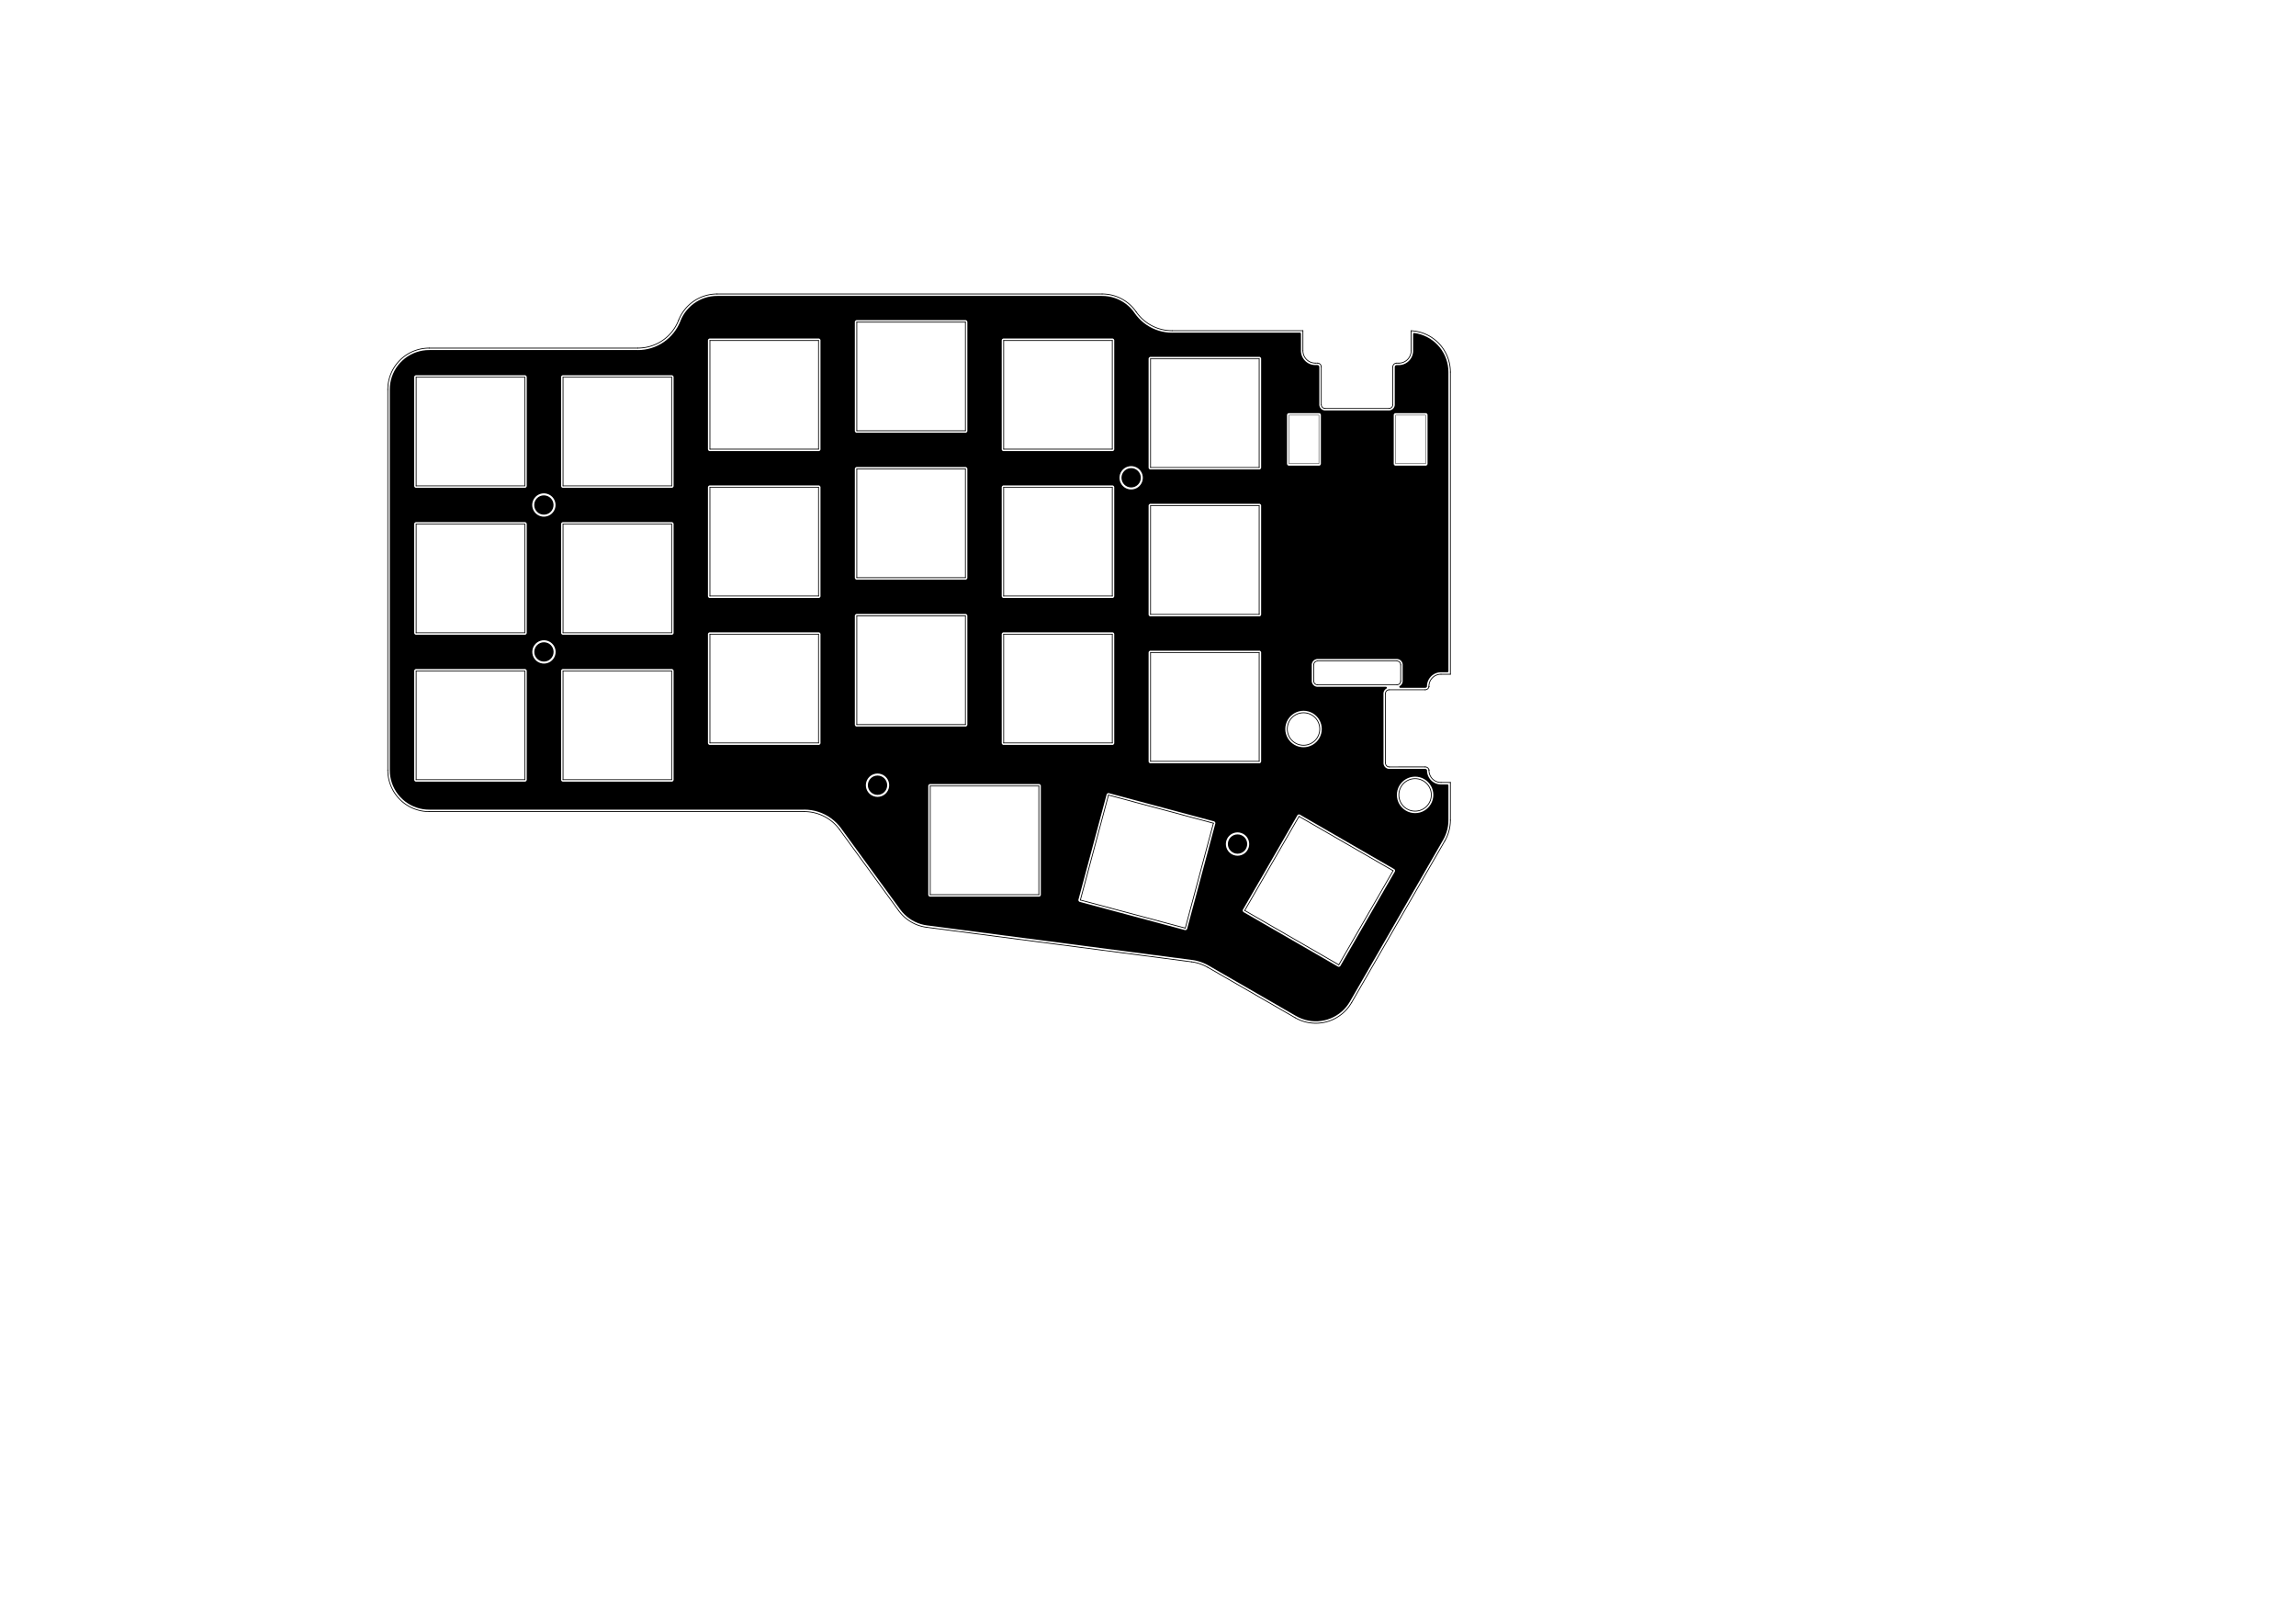 <?xml version="1.0" standalone="no"?>
 <!DOCTYPE svg PUBLIC "-//W3C//DTD SVG 1.1//EN" 
 "http://www.w3.org/Graphics/SVG/1.1/DTD/svg11.dtd"> 
<svg
  xmlns:svg="http://www.w3.org/2000/svg"
  xmlns="http://www.w3.org/2000/svg"
  xmlns:xlink="http://www.w3.org/1999/xlink"
  version="1.1"
  width="297.002mm" height="210.007mm" viewBox="0 0 297.002 210.007">
<title>SVG Image created as uni_corne_plate-B_Cu.svg date 2024/02/14 07:02:28 </title>
  <desc>Image generated by PCBNEW </desc>
<g style="fill:#000000; fill-opacity:1;stroke:#000000; stroke-opacity:1;
stroke-linecap:round; stroke-linejoin:round;"
 transform="translate(0 0) scale(1 1)">
</g>
<g style="fill:#000000; fill-opacity:0.0; 
stroke:#000000; stroke-width:0; stroke-opacity:1; 
stroke-linecap:round; stroke-linejoin:round;">
<g >
</g>
<g style="fill:#000000; fill-opacity:1; 
stroke:#000000; stroke-width:0; stroke-opacity:1; 
stroke-linecap:round; stroke-linejoin:round;">
<circle cx="113.513" cy="101.555" r="1.25" /> 
</g>
<g style="fill:#000000; fill-opacity:1; 
stroke:#000000; stroke-width:0.021; stroke-opacity:1; 
stroke-linecap:round; stroke-linejoin:round;">
</g>
<g >
</g>
<g style="fill:#000000; fill-opacity:1; 
stroke:#000000; stroke-width:0.021; stroke-opacity:1; 
stroke-linecap:round; stroke-linejoin:round;">
</g>
<g style="fill:#000000; fill-opacity:1; 
stroke:#000000; stroke-width:0; stroke-opacity:1; 
stroke-linecap:round; stroke-linejoin:round;">
<circle cx="160.083" cy="109.165" r="1.25" /> 
</g>
<g style="fill:#000000; fill-opacity:1; 
stroke:#000000; stroke-width:0.021; stroke-opacity:1; 
stroke-linecap:round; stroke-linejoin:round;">
</g>
<g >
</g>
<g style="fill:#000000; fill-opacity:1; 
stroke:#000000; stroke-width:0.021; stroke-opacity:1; 
stroke-linecap:round; stroke-linejoin:round;">
</g>
<g style="fill:#000000; fill-opacity:1; 
stroke:#000000; stroke-width:0; stroke-opacity:1; 
stroke-linecap:round; stroke-linejoin:round;">
<circle cx="70.362" cy="84.315" r="1.25" /> 
</g>
<g style="fill:#000000; fill-opacity:1; 
stroke:#000000; stroke-width:0.021; stroke-opacity:1; 
stroke-linecap:round; stroke-linejoin:round;">
</g>
<g >
</g>
<g style="fill:#000000; fill-opacity:1; 
stroke:#000000; stroke-width:0.021; stroke-opacity:1; 
stroke-linecap:round; stroke-linejoin:round;">
</g>
<g style="fill:#000000; fill-opacity:1; 
stroke:#000000; stroke-width:0; stroke-opacity:1; 
stroke-linecap:round; stroke-linejoin:round;">
<circle cx="70.353" cy="65.315" r="1.25" /> 
</g>
<g style="fill:#000000; fill-opacity:1; 
stroke:#000000; stroke-width:0.021; stroke-opacity:1; 
stroke-linecap:round; stroke-linejoin:round;">
</g>
<g >
</g>
<g style="fill:#000000; fill-opacity:1; 
stroke:#000000; stroke-width:0.021; stroke-opacity:1; 
stroke-linecap:round; stroke-linejoin:round;">
</g>
<g style="fill:#000000; fill-opacity:1; 
stroke:#000000; stroke-width:0; stroke-opacity:1; 
stroke-linecap:round; stroke-linejoin:round;">
<circle cx="146.322" cy="61.795" r="1.25" /> 
</g>
<g style="fill:#000000; fill-opacity:1; 
stroke:#000000; stroke-width:0.021; stroke-opacity:1; 
stroke-linecap:round; stroke-linejoin:round;">
</g>
<g >
</g>
<g >
</g>
<g >
</g>
<g style="fill:#000000; fill-opacity:1; 
stroke:#000000; stroke-width:0.021; stroke-opacity:1; 
stroke-linecap:round; stroke-linejoin:round;">
<g >
</g>
<g style="fill:#000000; fill-opacity:1; 
stroke:#000000; stroke-width:0; stroke-opacity:1; 
stroke-linecap:round; stroke-linejoin:round;">
<path style="fill:#000000; fill-opacity:1; 
stroke:#000000; stroke-width:0; stroke-opacity:1; 
stroke-linecap:round; stroke-linejoin:round;fill-rule:evenodd;"
d="M 142.555,38.276
142.567,38.278
142.58,38.276
142.589,38.276
142.603,38.275
142.972,38.289
142.983,38.29
143.312,38.33
143.38,38.339
143.39,38.34
143.507,38.364
143.782,38.42
143.792,38.423
143.984,38.478
144.176,38.534
144.186,38.537
144.56,38.679
144.569,38.683
144.931,38.855
144.94,38.859
145.152,38.982
145.286,39.059
145.295,39.065
145.624,39.292
145.632,39.298
145.942,39.551
145.95,39.558
146.239,39.835
146.246,39.842
146.511,40.142
146.517,40.15
146.739,40.445
146.747,40.457
146.752,40.465
146.757,40.477
146.761,40.481
146.766,40.487
146.985,40.78
147.02,40.828
147.309,41.159
147.621,41.468
147.622,41.47
147.622,41.47
147.719,41.552
147.955,41.753
147.957,41.755
147.957,41.755
148.307,42.011
148.307,42.011
148.309,42.013
148.682,42.245
149.07,42.449
149.473,42.624
149.664,42.69
149.886,42.767
149.886,42.767
149.888,42.768
149.89,42.768
149.89,42.768
150.31,42.88
150.31,42.88
150.313,42.881
150.315,42.881
150.315,42.881
150.376,42.893
150.744,42.962
150.746,42.962
150.747,42.962
151.178,43.011
151.178,43.011
151.181,43.011
151.56,43.025
151.604,43.027
151.614,43.027
151.619,43.028
151.632,43.026
151.657,43.023
168.161,43.023
168.229,43.043
168.275,43.097
168.287,43.149
168.287,45.321
168.284,45.346
168.282,45.358
168.283,45.366
168.284,45.375
168.287,45.429
168.299,45.601
168.346,45.839
168.347,45.843
168.347,45.843
168.392,45.975
168.424,46.069
168.532,46.287
168.534,46.291
168.534,46.291
168.551,46.316
168.666,46.489
168.669,46.492
168.821,46.666
168.827,46.672
168.83,46.675
168.83,46.675
168.889,46.727
169.009,46.832
169.013,46.834
169.013,46.834
169.208,46.965
169.208,46.965
169.211,46.967
169.215,46.969
169.215,46.969
169.425,47.073
169.425,47.073
169.429,47.075
169.433,47.076
169.433,47.076
169.451,47.082
169.659,47.153
169.897,47.2
170.027,47.209
170.123,47.215
170.123,47.215
170.132,47.216
170.14,47.217
170.153,47.215
170.177,47.212
170.278,47.213
170.378,47.213
170.403,47.215
170.416,47.218
170.426,47.215
170.442,47.217
170.472,47.222
170.51,47.234
170.543,47.251
170.574,47.274
170.601,47.3
170.624,47.332
170.641,47.365
170.653,47.402
170.654,47.407
170.658,47.433
170.659,47.448
170.657,47.459
170.659,47.471
170.659,47.471
170.662,47.496
170.662,52.289
170.659,52.313
170.657,52.326
170.659,52.338
170.659,52.34
170.66,52.346
170.673,52.474
170.716,52.616
170.786,52.747
170.88,52.862
170.995,52.956
171,52.959
171,52.959
171.12,53.023
171.12,53.023
171.126,53.026
171.268,53.069
171.396,53.082
171.402,53.083
171.404,53.083
171.416,53.085
171.429,53.083
171.453,53.08
179.628,53.08
179.653,53.083
179.666,53.085
179.678,53.083
179.68,53.083
179.685,53.082
179.814,53.069
179.956,53.026
179.961,53.023
179.961,53.023
180.081,52.959
180.081,52.959
180.087,52.956
180.201,52.862
180.296,52.747
180.366,52.616
180.409,52.474
180.421,52.346
180.422,52.34
180.422,52.338
180.425,52.326
180.422,52.313
180.42,52.289
180.42,47.501
180.422,47.477
180.422,47.476
180.425,47.464
180.423,47.453
180.424,47.438
180.429,47.407
180.441,47.37
180.458,47.337
180.481,47.305
180.507,47.279
180.539,47.256
180.572,47.239
180.61,47.227
180.64,47.222
180.655,47.221
180.666,47.223
180.678,47.22
180.678,47.22
180.679,47.22
180.703,47.218
180.803,47.218
180.902,47.218
180.927,47.22
180.94,47.223
180.947,47.221
181.182,47.206
181.345,47.174
181.416,47.16
181.416,47.16
181.421,47.159
181.651,47.081
181.738,47.038
181.865,46.975
181.865,46.975
181.869,46.973
182.071,46.838
182.082,46.829
182.251,46.681
182.251,46.681
182.254,46.678
182.414,46.495
182.416,46.492
182.416,46.492
182.528,46.325
182.549,46.293
182.552,46.287
182.619,46.153
182.657,46.075
182.735,45.845
182.782,45.607
182.783,45.601
182.794,45.429
182.798,45.372
182.799,45.364
182.797,45.351
182.794,45.327
182.794,45.291
182.795,43.193
182.815,43.125
182.868,43.079
182.932,43.068
182.951,43.07
182.961,43.071
183.105,43.097
183.374,43.145
183.384,43.148
183.587,43.202
183.789,43.256
183.799,43.26
184.194,43.402
184.204,43.406
184.585,43.581
184.594,43.586
184.959,43.793
184.968,43.799
185.048,43.853
185.314,44.036
185.323,44.042
185.648,44.307
185.656,44.314
185.957,44.606
185.964,44.613
186.24,44.929
186.247,44.938
186.495,45.276
186.501,45.285
186.72,45.643
186.725,45.652
186.913,46.027
186.917,46.037
187.072,46.426
187.076,46.436
187.164,46.727
187.198,46.837
187.201,46.848
187.288,47.256
187.289,47.258
187.29,47.268
187.297,47.319
187.343,47.684
187.344,47.695
187.361,48.083
187.36,48.097
187.36,48.107
187.357,48.119
187.36,48.131
187.36,48.132
187.362,48.157
187.362,86.822
187.342,86.89
187.288,86.937
187.236,86.948
187.219,86.948
186.433,86.948
186.409,86.946
186.408,86.946
186.408,86.946
186.396,86.944
186.389,86.945
186.156,86.96
186.002,86.991
185.925,87.007
185.925,87.007
185.921,87.008
185.917,87.009
185.917,87.009
185.697,87.085
185.697,87.085
185.694,87.086
185.69,87.088
185.69,87.088
185.482,87.192
185.482,87.192
185.479,87.194
185.475,87.196
185.475,87.196
185.284,87.327
185.284,87.327
185.28,87.329
185.101,87.489
184.945,87.672
184.814,87.874
184.712,88.091
184.639,88.32
184.596,88.556
184.596,88.56
184.596,88.56
184.587,88.774
184.577,88.818
184.573,88.826
184.551,88.861
184.524,88.89
184.492,88.916
184.457,88.935
184.418,88.948
184.388,88.953
184.384,88.954
184.368,88.955
184.358,88.953
184.346,88.956
184.336,88.956
184.331,88.956
181.947,88.957
181.132,88.958
181.063,88.938
181.017,88.884
181.007,88.814
181.036,88.749
181.072,88.721
181.105,88.703
181.111,88.7
181.226,88.606
181.32,88.491
181.323,88.485
181.387,88.365
181.387,88.365
181.39,88.36
181.433,88.218
181.446,88.089
181.447,88.084
181.447,88.082
181.449,88.07
181.446,88.057
181.444,88.033
181.444,86.027
181.446,86.003
181.447,86.002
181.449,85.99
181.447,85.978
181.447,85.976
181.446,85.971
181.434,85.848
181.433,85.842
181.39,85.7
181.369,85.662
181.323,85.575
181.323,85.575
181.32,85.569
181.226,85.454
181.111,85.36
181.105,85.357
180.985,85.293
180.985,85.293
180.98,85.29
180.838,85.247
180.709,85.234
180.704,85.233
180.702,85.233
180.69,85.231
180.677,85.234
180.653,85.236
170.477,85.236
170.453,85.234
170.44,85.231
170.428,85.233
170.426,85.233
170.421,85.234
170.292,85.247
170.15,85.29
170.145,85.293
170.145,85.293
170.025,85.357
170.019,85.36
169.904,85.454
169.81,85.569
169.807,85.575
169.807,85.575
169.761,85.662
169.74,85.7
169.697,85.842
169.696,85.848
169.684,85.971
169.683,85.976
169.683,85.978
169.681,85.99
169.683,86.002
169.684,86.003
169.686,86.027
169.686,88.033
169.684,88.057
169.681,88.07
169.683,88.082
169.683,88.084
169.684,88.089
169.697,88.218
169.74,88.36
169.743,88.365
169.743,88.365
169.807,88.485
169.81,88.491
169.904,88.606
170.019,88.7
170.025,88.703
170.025,88.703
170.145,88.767
170.145,88.767
170.15,88.77
170.292,88.813
170.421,88.826
170.426,88.827
170.428,88.827
170.44,88.829
170.453,88.826
170.477,88.824
170.555,88.824
179.275,88.824
179.343,88.844
179.39,88.898
179.4,88.968
179.37,89.033
179.334,89.061
179.294,89.082
179.18,89.177
179.085,89.291
179.083,89.297
179.083,89.297
179.019,89.416
179.015,89.422
178.972,89.565
178.972,89.571
178.96,89.693
178.959,89.699
178.959,89.7
178.956,89.712
178.959,89.725
178.959,89.725
178.959,89.725
178.961,89.75
178.963,93.296
178.966,98.634
178.966,98.653
178.964,98.677
178.961,98.69
178.963,98.702
178.963,98.704
178.964,98.709
178.977,98.838
179.02,98.98
179.023,98.985
179.023,98.985
179.087,99.105
179.09,99.111
179.184,99.226
179.299,99.32
179.305,99.323
179.305,99.323
179.425,99.387
179.425,99.387
179.43,99.39
179.572,99.433
179.701,99.446
179.706,99.447
179.708,99.447
179.72,99.449
179.732,99.447
179.732,99.447
179.733,99.446
179.757,99.444
181.977,99.443
184.327,99.442
184.351,99.444
184.364,99.447
184.374,99.445
184.39,99.446
184.424,99.452
184.463,99.466
184.498,99.484
184.53,99.51
184.557,99.539
184.579,99.574
184.583,99.583
184.593,99.627
184.602,99.844
184.645,100.081
184.718,100.31
184.82,100.527
184.823,100.53
184.949,100.725
184.949,100.725
184.951,100.728
185.107,100.911
185.286,101.071
185.485,101.206
185.488,101.208
185.489,101.208
185.629,101.279
185.7,101.314
185.703,101.315
185.703,101.315
185.863,101.37
185.927,101.392
185.931,101.393
185.931,101.393
186.158,101.439
186.158,101.439
186.162,101.44
186.306,101.45
186.385,101.455
186.395,101.455
186.402,101.457
186.415,101.454
186.439,101.452
187.236,101.452
187.304,101.472
187.351,101.526
187.362,101.578
187.362,106.04
187.36,106.065
187.357,106.078
187.36,106.09
187.36,106.098
187.361,106.114
187.352,106.34
187.349,106.436
187.348,106.453
187.347,106.463
187.306,106.832
187.304,106.841
187.248,107.139
187.235,107.206
187.233,107.215
187.137,107.574
187.135,107.583
187.052,107.82
187.012,107.933
187.009,107.942
186.86,108.282
186.856,108.291
186.756,108.48
186.697,108.592
186.689,108.604
186.685,108.612
186.676,108.621
186.672,108.633
186.672,108.633
186.672,108.633
186.662,108.656
180.817,118.791
174.638,129.506
174.624,129.526
174.624,129.526
174.624,129.526
174.615,129.536
174.611,129.547
174.607,129.556
174.601,129.568
174.397,129.89
174.391,129.898
174.144,130.226
174.137,130.234
173.863,130.54
173.856,130.548
173.742,130.656
173.558,130.83
173.55,130.837
173.229,131.094
173.221,131.1
173.046,131.218
172.88,131.33
172.871,131.335
172.513,131.536
172.504,131.54
172.13,131.711
172.12,131.715
171.973,131.767
171.734,131.854
171.724,131.857
171.327,131.963
171.317,131.965
170.913,132.039
170.902,132.04
170.494,132.08
170.483,132.081
170.267,132.084
170.072,132.086
170.062,132.086
169.857,132.072
169.652,132.058
169.642,132.057
169.352,132.013
169.236,131.995
169.226,131.993
169.1,131.963
168.826,131.898
168.816,131.895
168.426,131.767
168.416,131.764
168.037,131.604
168.028,131.6
167.862,131.513
167.691,131.424
167.68,131.416
167.671,131.411
167.662,131.403
167.65,131.399
167.649,131.398
167.627,131.388
156.395,124.911
156.375,124.897
156.374,124.896
156.374,124.896
156.365,124.888
156.354,124.885
156.351,124.882
156.351,124.882
156.35,124.882
156.346,124.88
156.345,124.88
156.184,124.793
156.022,124.707
156.021,124.706
156.021,124.706
155.672,124.549
155.672,124.549
155.67,124.548
155.307,124.412
154.936,124.3
154.559,124.212
154.557,124.212
154.557,124.212
154.198,124.153
154.197,124.153
154.193,124.152
154.192,124.152
154.192,124.152
154.188,124.151
154.177,124.148
154.165,124.148
154.165,124.148
154.164,124.148
154.14,124.148
119.953,119.689
119.929,119.683
119.928,119.683
119.928,119.683
119.916,119.679
119.904,119.68
119.895,119.679
119.88,119.678
119.66,119.64
119.513,119.615
119.503,119.613
119.113,119.512
119.103,119.509
118.722,119.378
118.713,119.374
118.344,119.212
118.334,119.208
117.98,119.016
117.971,119.011
117.633,118.791
117.624,118.785
117.305,118.539
117.297,118.533
116.999,118.261
116.992,118.254
116.717,117.96
116.71,117.952
116.479,117.66
116.471,117.648
116.466,117.64
116.46,117.629
116.451,117.621
116.451,117.62
116.434,117.602
115.586,116.438
139.497,116.438
139.529,116.533
139.596,116.609
139.686,116.654
139.699,116.655
139.724,116.659
153.223,120.276
153.246,120.285
153.258,120.291
153.27,120.291
153.27,120.291
153.312,120.294
153.358,120.297
153.378,120.291
153.442,120.269
153.442,120.269
153.454,120.265
153.53,120.198
153.563,120.13
153.563,120.13
153.569,120.119
153.569,120.119
153.575,120.107
153.576,120.094
153.58,120.07
153.626,119.897
154.208,117.724
160.754,117.724
160.761,117.825
160.805,117.916
160.881,117.982
160.893,117.986
160.893,117.986
160.894,117.986
160.916,117.997
164.864,120.276
173.01,124.979
173.019,124.984
173.039,124.999
173.049,125.007
173.073,125.015
173.125,125.033
173.145,125.04
173.206,125.036
173.233,125.034
173.233,125.034
173.246,125.033
173.336,124.988
173.403,124.912
173.407,124.9
173.417,124.877
177.237,118.261
180.405,112.775
180.419,112.755
180.42,112.754
180.42,112.754
180.428,112.745
180.46,112.649
180.454,112.548
180.409,112.458
180.352,112.408
180.333,112.391
180.321,112.387
180.298,112.377
173.199,108.278
168.195,105.389
168.175,105.375
168.175,105.374
168.175,105.374
168.165,105.366
168.07,105.333
168.009,105.337
167.981,105.339
167.981,105.339
167.969,105.34
167.878,105.385
167.812,105.461
167.808,105.472
167.808,105.472
167.807,105.473
167.797,105.496
165.286,109.846
161.386,116.6
160.81,117.598
160.795,117.619
160.787,117.628
160.778,117.653
160.754,117.724
154.208,117.724
156.502,109.165
158.573,109.165
158.592,109.401
158.647,109.631
158.738,109.85
158.862,110.052
159.015,110.232
159.195,110.386
159.397,110.51
159.402,110.512
159.402,110.512
159.612,110.598
159.612,110.598
159.616,110.6
159.696,110.619
159.842,110.654
159.842,110.654
159.846,110.656
160.083,110.674
160.319,110.656
160.323,110.654
160.323,110.654
160.469,110.619
160.549,110.6
160.553,110.598
160.553,110.598
160.763,110.512
160.763,110.512
160.768,110.51
160.97,110.386
161.15,110.232
161.303,110.052
161.427,109.85
161.518,109.631
161.573,109.401
161.592,109.165
161.573,108.929
161.566,108.899
161.519,108.703
161.518,108.699
161.516,108.694
161.429,108.484
161.429,108.484
161.427,108.48
161.303,108.278
161.15,108.098
160.97,107.944
160.768,107.82
160.763,107.818
160.763,107.818
160.553,107.732
160.553,107.732
160.549,107.73
160.469,107.711
160.323,107.676
160.323,107.676
160.319,107.674
160.083,107.656
159.846,107.674
159.842,107.676
159.842,107.676
159.696,107.711
159.616,107.73
159.612,107.732
159.612,107.732
159.402,107.818
159.402,107.818
159.397,107.82
159.195,107.944
159.015,108.098
158.862,108.278
158.738,108.48
158.736,108.484
158.736,108.484
158.649,108.694
158.647,108.699
158.646,108.703
158.599,108.899
158.592,108.929
158.573,109.165
156.502,109.165
157.197,106.571
157.205,106.548
157.206,106.547
157.211,106.536
157.218,106.435
157.185,106.34
157.119,106.264
157.051,106.23
157.051,106.23
157.039,106.224
157.039,106.224
157.028,106.219
157.016,106.218
157.016,106.218
157.015,106.218
157.015,106.218
156.991,106.214
144.273,102.807
180.692,102.807
180.692,102.811
180.71,103.074
180.712,103.114
180.713,103.119
180.713,103.119
180.772,103.413
180.773,103.417
180.774,103.421
180.774,103.421
180.805,103.513
180.872,103.709
180.874,103.713
180.874,103.713
180.962,103.892
181.008,103.986
181.01,103.99
181.01,103.99
181.085,104.101
181.18,104.243
181.383,104.475
181.615,104.678
181.619,104.68
181.619,104.68
181.812,104.81
181.872,104.85
181.875,104.851
181.875,104.851
182.018,104.922
182.148,104.986
182.152,104.987
182.152,104.987
182.437,105.084
182.437,105.084
182.441,105.085
182.445,105.086
182.445,105.086
182.739,105.145
182.739,105.145
182.743,105.145
182.747,105.146
182.747,105.146
183.047,105.165
183.051,105.166
183.055,105.165
183.355,105.146
183.355,105.146
183.359,105.145
183.363,105.145
183.363,105.145
183.658,105.086
183.658,105.086
183.662,105.085
183.666,105.084
183.666,105.084
183.95,104.987
183.95,104.987
183.954,104.986
184.085,104.922
184.227,104.851
184.227,104.851
184.231,104.85
184.29,104.81
184.484,104.68
184.484,104.68
184.487,104.678
184.719,104.475
184.923,104.243
185.017,104.101
185.092,103.99
185.092,103.99
185.094,103.986
185.141,103.892
185.229,103.713
185.229,103.713
185.231,103.709
185.297,103.513
185.329,103.421
185.329,103.421
185.33,103.417
185.331,103.413
185.389,103.119
185.389,103.119
185.39,103.114
185.393,103.074
185.41,102.811
185.41,102.807
185.401,102.667
185.39,102.503
185.39,102.503
185.39,102.499
185.373,102.411
185.331,102.2
185.331,102.2
185.33,102.196
185.28,102.049
185.232,101.908
185.232,101.908
185.231,101.904
185.229,101.9
185.229,101.9
185.096,101.631
185.094,101.627
185.081,101.608
184.925,101.374
184.925,101.374
184.923,101.37
184.719,101.138
184.487,100.935
184.484,100.933
184.484,100.933
184.283,100.798
184.231,100.764
184.227,100.762
184.227,100.762
184.029,100.664
183.954,100.627
183.823,100.583
183.666,100.529
183.666,100.529
183.662,100.528
183.658,100.527
183.658,100.527
183.363,100.468
183.363,100.468
183.359,100.468
183.355,100.467
183.355,100.467
183.055,100.448
183.051,100.448
183.047,100.448
182.747,100.467
182.747,100.467
182.743,100.468
182.739,100.468
182.739,100.468
182.445,100.527
182.445,100.527
182.441,100.528
182.437,100.529
182.437,100.529
182.28,100.583
182.148,100.627
182.145,100.629
182.145,100.629
182.066,100.668
181.872,100.764
181.868,100.766
181.868,100.766
181.619,100.933
181.619,100.933
181.615,100.935
181.383,101.138
181.18,101.37
181.177,101.374
181.177,101.374
181.021,101.608
181.008,101.627
181.006,101.631
180.874,101.9
180.874,101.9
180.872,101.904
180.87,101.908
180.87,101.908
180.822,102.049
180.773,102.196
180.772,102.2
180.772,102.2
180.73,102.411
180.712,102.499
180.712,102.503
180.712,102.503
180.704,102.622
180.696,102.749
180.692,102.807
144.273,102.807
143.492,102.597
143.469,102.588
143.457,102.583
143.444,102.582
143.444,102.582
143.431,102.581
143.431,102.581
143.431,102.581
143.356,102.576
143.344,102.58
143.344,102.58
143.272,102.604
143.272,102.604
143.26,102.608
143.184,102.675
143.14,102.766
143.139,102.778
143.139,102.778
143.139,102.779
143.135,102.803
141.715,108.102
139.518,116.302
139.509,116.325
139.503,116.337
139.502,116.362
139.497,116.438
115.586,116.438
115.057,115.712
120.073,115.712
120.078,115.737
120.093,115.811
120.149,115.895
120.233,115.951
120.332,115.971
120.345,115.968
120.37,115.966
134.345,115.966
134.369,115.968
134.382,115.971
134.481,115.951
134.565,115.895
134.621,115.811
134.636,115.737
134.641,115.712
134.639,115.699
134.636,115.674
134.636,101.699
134.639,101.674
134.639,101.674
134.641,101.662
134.621,101.562
134.565,101.478
134.481,101.422
134.407,101.408
134.394,101.405
134.382,101.403
134.369,101.405
134.345,101.408
120.37,101.408
120.345,101.405
120.332,101.403
120.32,101.405
120.307,101.408
120.233,101.422
120.223,101.429
120.223,101.429
120.181,101.457
120.149,101.478
120.093,101.562
120.073,101.662
120.076,101.674
120.076,101.674
120.078,101.699
120.078,115.674
120.076,115.699
120.073,115.712
115.057,115.712
110.782,109.846
108.834,107.172
108.821,107.151
108.821,107.15
108.816,107.139
108.814,107.137
108.528,106.776
108.213,106.436
107.873,106.122
107.871,106.121
107.871,106.121
107.511,105.837
107.511,105.837
107.509,105.836
107.204,105.633
107.125,105.58
107.125,105.58
107.123,105.579
106.758,105.375
106.721,105.354
106.721,105.354
106.719,105.353
106.298,105.159
105.863,104.999
105.861,104.998
105.861,104.998
105.42,104.874
105.42,104.874
105.417,104.873
104.963,104.783
104.961,104.783
104.961,104.783
104.73,104.756
104.503,104.729
104.043,104.711
104.04,104.71
104.027,104.713
104.003,104.715
55.554,104.715
55.529,104.713
55.516,104.71
55.504,104.713
55.494,104.713
55.48,104.714
55.1,104.698
55.09,104.697
54.834,104.665
54.682,104.646
54.672,104.645
54.467,104.602
54.27,104.56
54.26,104.558
53.866,104.441
53.857,104.437
53.474,104.288
53.464,104.284
53.095,104.103
53.086,104.098
52.898,103.986
52.733,103.888
52.725,103.882
52.39,103.644
52.382,103.637
52.069,103.372
52.061,103.365
51.771,103.074
51.763,103.067
51.498,102.753
51.492,102.745
51.4,102.617
51.253,102.411
51.247,102.402
51.148,102.236
51.037,102.049
51.032,102.04
50.9,101.769
50.852,101.671
50.847,101.661
50.806,101.555
112.003,101.555
112.022,101.791
112.023,101.796
112.023,101.796
112.048,101.9
112.077,102.021
112.079,102.026
112.079,102.026
112.085,102.04
112.168,102.24
112.292,102.442
112.445,102.622
112.625,102.776
112.827,102.9
112.832,102.902
112.832,102.902
113.042,102.988
113.042,102.988
113.046,102.99
113.125,103.009
113.272,103.044
113.272,103.044
113.276,103.046
113.513,103.064
113.749,103.046
113.753,103.044
113.753,103.044
113.9,103.009
113.979,102.99
113.983,102.988
113.983,102.988
114.193,102.902
114.193,102.902
114.198,102.9
114.4,102.776
114.58,102.622
114.733,102.442
114.857,102.24
114.94,102.04
114.946,102.026
114.946,102.026
114.948,102.021
114.977,101.9
115.002,101.796
115.002,101.796
115.003,101.791
115.022,101.555
115.003,101.319
114.98,101.223
114.967,101.168
114.948,101.089
114.922,101.027
114.859,100.874
114.859,100.874
114.857,100.87
114.733,100.668
114.58,100.488
114.4,100.334
114.198,100.21
114.193,100.208
114.193,100.208
113.983,100.122
113.983,100.122
113.979,100.12
113.899,100.101
113.753,100.066
113.753,100.066
113.749,100.064
113.513,100.046
113.276,100.064
113.272,100.066
113.272,100.066
113.126,100.101
113.046,100.12
113.042,100.122
113.042,100.122
112.832,100.208
112.832,100.208
112.827,100.21
112.625,100.334
112.445,100.488
112.292,100.668
112.168,100.87
112.166,100.874
112.166,100.874
112.103,101.027
112.077,101.089
112.058,101.168
112.045,101.223
112.022,101.319
112.003,101.555
50.806,101.555
50.698,101.279
50.695,101.269
50.578,100.875
50.575,100.865
50.569,100.837
53.573,100.837
53.593,100.936
53.649,101.02
53.733,101.076
53.798,101.089
53.832,101.096
53.845,101.093
53.87,101.091
67.845,101.091
67.869,101.093
67.882,101.096
67.895,101.093
67.917,101.089
67.94,101.084
67.981,101.076
68.032,101.042
68.055,101.027
68.065,101.02
68.121,100.936
68.141,100.837
72.573,100.837
72.593,100.936
72.649,101.02
72.733,101.076
72.798,101.089
72.832,101.096
72.845,101.093
72.87,101.091
86.845,101.091
86.869,101.093
86.882,101.096
86.895,101.093
86.917,101.089
86.94,101.084
86.981,101.076
87.032,101.042
87.055,101.027
87.065,101.02
87.121,100.936
87.141,100.837
87.139,100.824
87.136,100.799
87.136,98.462
148.573,98.462
148.593,98.561
148.649,98.645
148.733,98.701
148.804,98.715
148.832,98.721
148.845,98.718
148.87,98.716
162.845,98.716
162.869,98.718
162.882,98.721
162.895,98.718
162.911,98.715
162.981,98.701
162.998,98.69
163.055,98.652
163.065,98.645
163.121,98.561
163.141,98.462
163.139,98.449
163.136,98.424
163.136,94.286
166.26,94.286
166.28,94.593
166.281,94.598
166.281,94.598
166.34,94.892
166.341,94.896
166.342,94.9
166.342,94.9
166.373,94.992
166.44,95.188
166.442,95.192
166.442,95.192
166.53,95.371
166.576,95.465
166.578,95.469
166.578,95.469
166.646,95.57
166.748,95.722
166.951,95.954
167.183,96.157
167.187,96.159
167.187,96.159
167.336,96.259
167.44,96.329
167.443,96.33
167.443,96.33
167.586,96.401
167.716,96.465
167.72,96.466
167.72,96.466
168.005,96.563
168.005,96.563
168.009,96.564
168.013,96.565
168.013,96.565
168.307,96.624
168.307,96.624
168.311,96.624
168.315,96.625
168.315,96.625
168.615,96.644
168.619,96.645
168.623,96.644
168.923,96.625
168.923,96.625
168.927,96.624
168.931,96.624
168.931,96.624
169.226,96.565
169.226,96.565
169.23,96.564
169.234,96.563
169.234,96.563
169.518,96.466
169.518,96.466
169.522,96.465
169.653,96.401
169.795,96.33
169.795,96.33
169.799,96.329
169.902,96.259
170.052,96.159
170.052,96.159
170.055,96.157
170.287,95.954
170.491,95.722
170.592,95.57
170.66,95.469
170.66,95.469
170.662,95.465
170.709,95.371
170.797,95.192
170.797,95.192
170.799,95.188
170.865,94.992
170.897,94.9
170.897,94.9
170.898,94.896
170.899,94.892
170.957,94.598
170.957,94.598
170.958,94.593
170.978,94.286
170.958,93.978
170.956,93.968
170.899,93.679
170.899,93.679
170.898,93.675
170.847,93.526
170.8,93.387
170.8,93.387
170.799,93.383
170.797,93.379
170.797,93.379
170.664,93.11
170.662,93.106
170.62,93.043
170.493,92.853
170.493,92.853
170.491,92.849
170.287,92.617
170.055,92.414
170.052,92.412
170.052,92.412
169.858,92.282
169.799,92.243
169.795,92.241
169.795,92.241
169.653,92.171
169.522,92.106
169.518,92.105
169.234,92.008
169.234,92.008
169.23,92.007
169.226,92.006
169.226,92.006
168.931,91.947
168.931,91.947
168.927,91.947
168.923,91.946
168.923,91.946
168.623,91.927
168.619,91.927
168.615,91.927
168.315,91.946
168.315,91.946
168.311,91.947
168.307,91.947
168.307,91.947
168.013,92.006
168.013,92.006
168.009,92.007
168.005,92.008
168.005,92.008
167.72,92.105
167.716,92.106
167.713,92.108
167.713,92.108
167.489,92.218
167.44,92.243
167.436,92.245
167.436,92.245
167.187,92.412
167.187,92.412
167.183,92.414
166.951,92.617
166.748,92.849
166.745,92.853
166.745,92.853
166.618,93.043
166.576,93.106
166.574,93.11
166.442,93.379
166.442,93.379
166.44,93.383
166.438,93.387
166.438,93.387
166.391,93.526
166.341,93.675
166.34,93.679
166.34,93.679
166.282,93.968
166.28,93.978
166.264,94.228
166.26,94.286
163.136,94.286
163.136,84.449
163.139,84.424
163.139,84.424
163.141,84.412
163.121,84.312
163.065,84.228
162.981,84.172
162.907,84.158
162.894,84.155
162.882,84.153
162.869,84.155
162.845,84.158
148.87,84.158
148.845,84.155
148.832,84.153
148.82,84.155
148.807,84.158
148.733,84.172
148.649,84.228
148.593,84.312
148.573,84.412
148.576,84.424
148.576,84.424
148.578,84.449
148.578,98.424
148.576,98.449
148.573,98.462
87.136,98.462
87.136,96.087
91.573,96.087
91.578,96.112
91.593,96.186
91.649,96.27
91.733,96.326
91.832,96.346
91.845,96.343
91.87,96.341
105.845,96.341
105.869,96.343
105.882,96.346
105.981,96.326
106.065,96.27
106.121,96.186
106.136,96.112
106.141,96.087
129.573,96.087
129.578,96.112
129.593,96.186
129.649,96.27
129.733,96.326
129.832,96.346
129.845,96.343
129.87,96.341
143.845,96.341
143.869,96.343
143.882,96.346
143.981,96.326
144.065,96.27
144.121,96.186
144.136,96.112
144.141,96.087
144.139,96.074
144.136,96.049
144.136,82.074
144.139,82.049
144.139,82.049
144.141,82.037
144.121,81.937
144.065,81.853
143.981,81.797
143.907,81.783
143.894,81.78
143.882,81.778
143.869,81.78
143.845,81.783
129.87,81.783
129.845,81.78
129.832,81.778
129.82,81.78
129.807,81.783
129.733,81.797
129.649,81.853
129.593,81.937
129.573,82.037
129.576,82.049
129.576,82.049
129.578,82.074
129.578,96.049
129.576,96.074
129.573,96.087
106.141,96.087
106.139,96.074
106.136,96.049
106.136,93.712
110.573,93.712
110.578,93.737
110.593,93.811
110.649,93.895
110.733,93.951
110.832,93.971
110.845,93.968
110.87,93.966
124.845,93.966
124.869,93.968
124.882,93.971
124.981,93.951
125.065,93.895
125.121,93.811
125.136,93.737
125.141,93.712
125.139,93.699
125.136,93.674
125.136,79.699
125.139,79.674
125.139,79.674
125.141,79.662
125.121,79.562
125.065,79.478
125.04,79.462
148.573,79.462
148.578,79.487
148.593,79.561
148.649,79.645
148.733,79.701
148.832,79.721
148.845,79.718
148.87,79.716
162.845,79.716
162.869,79.718
162.882,79.721
162.981,79.701
163.065,79.645
163.121,79.561
163.136,79.487
163.141,79.462
163.139,79.449
163.136,79.424
163.136,65.449
163.139,65.424
163.139,65.424
163.141,65.412
163.121,65.312
163.065,65.228
162.981,65.172
162.907,65.158
162.894,65.155
162.882,65.153
162.869,65.155
162.845,65.158
148.87,65.158
148.845,65.155
148.832,65.153
148.82,65.155
148.807,65.158
148.733,65.172
148.649,65.228
148.593,65.312
148.573,65.412
148.576,65.424
148.576,65.424
148.578,65.449
148.578,79.424
148.576,79.449
148.573,79.462
125.04,79.462
124.981,79.422
124.907,79.408
124.894,79.405
124.882,79.403
124.869,79.405
124.845,79.408
110.87,79.408
110.845,79.405
110.832,79.403
110.82,79.405
110.807,79.408
110.733,79.422
110.649,79.478
110.593,79.562
110.573,79.662
110.576,79.674
110.576,79.674
110.578,79.699
110.578,93.674
110.576,93.699
110.573,93.712
106.136,93.712
106.136,82.074
106.139,82.049
106.139,82.049
106.141,82.037
106.121,81.937
106.065,81.853
105.981,81.797
105.907,81.783
105.894,81.78
105.882,81.778
105.869,81.78
105.845,81.783
91.87,81.783
91.845,81.78
91.832,81.778
91.82,81.78
91.807,81.783
91.733,81.797
91.649,81.853
91.593,81.937
91.573,82.037
91.576,82.049
91.576,82.049
91.578,82.074
91.578,96.049
91.576,96.074
91.573,96.087
87.136,96.087
87.136,86.824
87.139,86.799
87.139,86.799
87.141,86.787
87.121,86.687
87.065,86.603
86.981,86.547
86.907,86.533
86.894,86.53
86.882,86.528
86.869,86.53
86.845,86.533
72.87,86.533
72.845,86.53
72.832,86.528
72.82,86.53
72.807,86.533
72.733,86.547
72.649,86.603
72.593,86.687
72.573,86.787
72.576,86.799
72.576,86.799
72.578,86.824
72.578,100.799
72.576,100.824
72.573,100.837
68.141,100.837
68.139,100.824
68.136,100.799
68.136,86.824
68.139,86.799
68.139,86.799
68.141,86.787
68.121,86.687
68.065,86.603
67.981,86.547
67.907,86.533
67.894,86.53
67.882,86.528
67.869,86.53
67.845,86.533
53.87,86.533
53.845,86.53
53.832,86.528
53.82,86.53
53.807,86.533
53.733,86.547
53.649,86.603
53.593,86.687
53.573,86.787
53.576,86.799
53.576,86.799
53.578,86.824
53.578,100.799
53.576,100.824
53.573,100.837
50.569,100.837
50.496,100.488
50.491,100.463
50.489,100.453
50.438,100.045
50.437,100.035
50.422,99.655
50.423,99.641
50.423,99.631
50.425,99.619
50.423,99.606
50.42,99.582
50.42,84.315
68.853,84.315
68.872,84.551
68.927,84.781
69.018,85
69.142,85.202
69.295,85.382
69.475,85.536
69.677,85.66
69.682,85.662
69.682,85.662
69.892,85.748
69.892,85.748
69.896,85.75
69.976,85.769
70.122,85.804
70.122,85.804
70.126,85.806
70.362,85.824
70.599,85.806
70.603,85.804
70.603,85.804
70.749,85.769
70.829,85.75
70.833,85.748
70.833,85.748
71.043,85.662
71.043,85.662
71.048,85.66
71.25,85.536
71.43,85.382
71.583,85.202
71.707,85
71.798,84.781
71.853,84.551
71.872,84.315
71.853,84.079
71.798,83.849
71.707,83.63
71.583,83.428
71.43,83.248
71.25,83.094
71.048,82.97
71.043,82.968
71.043,82.968
70.833,82.882
70.833,82.882
70.829,82.88
70.749,82.861
70.603,82.826
70.603,82.826
70.599,82.824
70.362,82.806
70.126,82.824
70.122,82.826
70.122,82.826
69.976,82.861
69.896,82.88
69.892,82.882
69.892,82.882
69.682,82.968
69.682,82.968
69.677,82.97
69.475,83.094
69.295,83.248
69.142,83.428
69.018,83.63
68.927,83.849
68.872,84.079
68.853,84.315
50.42,84.315
50.42,81.837
53.573,81.837
53.578,81.862
53.593,81.936
53.649,82.02
53.733,82.076
53.832,82.096
53.845,82.093
53.87,82.091
67.845,82.091
67.869,82.093
67.882,82.096
67.981,82.076
68.065,82.02
68.121,81.936
68.136,81.862
68.141,81.837
72.573,81.837
72.578,81.862
72.593,81.936
72.649,82.02
72.733,82.076
72.832,82.096
72.845,82.093
72.87,82.091
86.845,82.091
86.869,82.093
86.882,82.096
86.981,82.076
87.065,82.02
87.121,81.936
87.136,81.862
87.141,81.837
87.139,81.824
87.136,81.799
87.136,77.087
91.573,77.087
91.578,77.112
91.593,77.186
91.649,77.27
91.733,77.326
91.832,77.346
91.845,77.343
91.87,77.341
105.845,77.341
105.869,77.343
105.882,77.346
105.981,77.326
106.065,77.27
106.121,77.186
106.136,77.112
106.141,77.087
129.573,77.087
129.578,77.112
129.593,77.186
129.649,77.27
129.733,77.326
129.832,77.346
129.845,77.343
129.87,77.341
143.845,77.341
143.869,77.343
143.882,77.346
143.981,77.326
144.065,77.27
144.121,77.186
144.136,77.112
144.141,77.087
144.139,77.074
144.136,77.049
144.136,63.074
144.139,63.049
144.139,63.049
144.141,63.037
144.121,62.937
144.065,62.853
143.981,62.797
143.907,62.783
143.894,62.78
143.882,62.778
143.869,62.78
143.845,62.783
129.87,62.783
129.845,62.78
129.832,62.778
129.82,62.78
129.807,62.783
129.733,62.797
129.649,62.853
129.593,62.937
129.573,63.037
129.576,63.049
129.576,63.049
129.578,63.074
129.578,77.049
129.576,77.074
129.573,77.087
106.141,77.087
106.139,77.074
106.136,77.049
106.136,74.712
110.573,74.712
110.578,74.737
110.593,74.811
110.649,74.895
110.733,74.951
110.832,74.971
110.845,74.968
110.87,74.966
124.845,74.966
124.869,74.968
124.882,74.971
124.981,74.951
125.065,74.895
125.121,74.811
125.136,74.737
125.141,74.712
125.139,74.699
125.136,74.674
125.136,61.795
144.813,61.795
144.832,62.031
144.887,62.261
144.978,62.48
145.102,62.682
145.255,62.862
145.435,63.016
145.637,63.14
145.642,63.142
145.642,63.142
145.852,63.228
145.852,63.228
145.856,63.23
145.936,63.249
146.082,63.284
146.082,63.284
146.086,63.286
146.322,63.304
146.559,63.286
146.563,63.284
146.563,63.284
146.709,63.249
146.789,63.23
146.793,63.228
146.793,63.228
147.003,63.142
147.003,63.142
147.008,63.14
147.21,63.016
147.39,62.862
147.543,62.682
147.667,62.48
147.758,62.261
147.813,62.031
147.832,61.795
147.813,61.559
147.758,61.329
147.667,61.11
147.543,60.908
147.39,60.728
147.21,60.574
147.026,60.462
148.573,60.462
148.578,60.487
148.593,60.561
148.6,60.571
148.6,60.571
148.602,60.575
148.649,60.645
148.733,60.701
148.832,60.721
148.845,60.718
148.87,60.716
162.845,60.716
162.869,60.718
162.882,60.721
162.981,60.701
163.065,60.645
163.121,60.561
163.136,60.487
163.141,60.462
163.139,60.449
163.136,60.424
163.136,59.97
166.481,59.97
166.501,60.069
166.557,60.153
166.641,60.209
166.706,60.222
166.74,60.229
166.753,60.226
166.777,60.224
170.573,60.224
170.597,60.226
170.61,60.229
170.623,60.226
170.644,60.222
170.709,60.209
170.793,60.153
170.849,60.069
170.869,59.97
180.281,59.97
180.301,60.069
180.357,60.153
180.441,60.209
180.506,60.222
180.54,60.229
180.553,60.226
180.577,60.224
184.373,60.224
184.397,60.226
184.41,60.229
184.423,60.226
184.444,60.222
184.509,60.209
184.593,60.153
184.649,60.069
184.669,59.97
184.666,59.957
184.664,59.933
184.664,53.727
184.666,53.703
184.667,53.702
184.669,53.69
184.649,53.591
184.593,53.507
184.509,53.451
184.435,53.436
184.422,53.433
184.41,53.431
184.397,53.434
184.373,53.436
180.577,53.436
180.553,53.434
180.54,53.431
180.528,53.433
180.515,53.436
180.441,53.451
180.357,53.507
180.301,53.591
180.281,53.69
180.283,53.702
180.284,53.703
180.286,53.727
180.286,59.933
180.284,59.957
180.281,59.97
170.869,59.97
170.866,59.957
170.864,59.933
170.864,53.727
170.866,53.703
170.867,53.702
170.869,53.69
170.849,53.591
170.793,53.507
170.709,53.451
170.635,53.436
170.622,53.433
170.61,53.431
170.597,53.434
170.573,53.436
166.777,53.436
166.753,53.434
166.74,53.431
166.728,53.433
166.715,53.436
166.641,53.451
166.557,53.507
166.501,53.591
166.481,53.69
166.483,53.702
166.484,53.703
166.486,53.727
166.486,59.933
166.484,59.957
166.481,59.97
163.136,59.97
163.136,46.449
163.139,46.424
163.139,46.424
163.141,46.412
163.121,46.312
163.065,46.228
162.981,46.172
162.907,46.158
162.894,46.155
162.882,46.153
162.869,46.155
162.845,46.158
148.87,46.158
148.845,46.155
148.832,46.153
148.82,46.155
148.807,46.158
148.733,46.172
148.649,46.228
148.593,46.312
148.573,46.412
148.576,46.424
148.576,46.424
148.578,46.449
148.578,60.424
148.576,60.449
148.573,60.462
147.026,60.462
147.008,60.45
147.003,60.448
147.003,60.448
146.793,60.362
146.793,60.362
146.789,60.36
146.709,60.341
146.563,60.306
146.563,60.306
146.559,60.304
146.322,60.286
146.086,60.304
146.082,60.306
146.082,60.306
145.936,60.341
145.856,60.36
145.852,60.362
145.852,60.362
145.642,60.448
145.642,60.448
145.637,60.45
145.435,60.574
145.255,60.728
145.102,60.908
144.978,61.11
144.887,61.329
144.832,61.559
144.813,61.795
125.136,61.795
125.136,60.699
125.139,60.674
125.139,60.674
125.141,60.662
125.121,60.562
125.065,60.478
124.981,60.422
124.907,60.408
124.894,60.405
124.882,60.403
124.869,60.405
124.845,60.408
110.87,60.408
110.845,60.405
110.832,60.403
110.82,60.405
110.807,60.408
110.733,60.422
110.723,60.429
110.723,60.429
110.687,60.453
110.649,60.478
110.593,60.562
110.573,60.662
110.576,60.674
110.576,60.674
110.578,60.699
110.578,74.674
110.576,74.699
110.573,74.712
106.136,74.712
106.136,63.074
106.139,63.049
106.139,63.049
106.141,63.037
106.121,62.937
106.065,62.853
105.981,62.797
105.907,62.783
105.894,62.78
105.882,62.778
105.869,62.78
105.845,62.783
91.87,62.783
91.845,62.78
91.832,62.778
91.82,62.78
91.807,62.783
91.733,62.797
91.649,62.853
91.593,62.937
91.573,63.037
91.576,63.049
91.576,63.049
91.578,63.074
91.578,77.049
91.576,77.074
91.573,77.087
87.136,77.087
87.136,67.824
87.139,67.799
87.139,67.799
87.141,67.787
87.121,67.687
87.065,67.603
86.981,67.547
86.907,67.533
86.894,67.53
86.882,67.528
86.869,67.53
86.845,67.533
72.87,67.533
72.845,67.53
72.832,67.528
72.82,67.53
72.807,67.533
72.733,67.547
72.649,67.603
72.593,67.687
72.573,67.787
72.576,67.799
72.576,67.799
72.578,67.824
72.578,81.799
72.576,81.824
72.573,81.837
68.141,81.837
68.139,81.824
68.136,81.799
68.136,67.824
68.139,67.799
68.139,67.799
68.141,67.787
68.121,67.687
68.065,67.603
67.981,67.547
67.907,67.533
67.894,67.53
67.882,67.528
67.869,67.53
67.845,67.533
53.87,67.533
53.845,67.53
53.832,67.528
53.82,67.53
53.807,67.533
53.733,67.547
53.649,67.603
53.593,67.687
53.573,67.787
53.576,67.799
53.576,67.799
53.578,67.824
53.578,81.799
53.576,81.824
53.573,81.837
50.42,81.837
50.42,65.315
68.843,65.315
68.862,65.551
68.917,65.781
69.008,66
69.132,66.202
69.285,66.382
69.465,66.536
69.667,66.66
69.672,66.662
69.672,66.662
69.882,66.748
69.882,66.748
69.886,66.75
69.966,66.769
70.112,66.804
70.112,66.804
70.116,66.806
70.353,66.824
70.589,66.806
70.593,66.804
70.593,66.804
70.739,66.769
70.819,66.75
70.823,66.748
70.823,66.748
71.033,66.662
71.033,66.662
71.038,66.66
71.24,66.536
71.42,66.382
71.573,66.202
71.697,66
71.788,65.781
71.843,65.551
71.862,65.315
71.843,65.079
71.788,64.849
71.697,64.63
71.573,64.428
71.42,64.248
71.24,64.094
71.038,63.97
71.033,63.968
71.033,63.968
70.823,63.882
70.823,63.882
70.819,63.88
70.739,63.861
70.593,63.826
70.593,63.826
70.589,63.824
70.353,63.806
70.116,63.824
70.112,63.826
70.112,63.826
69.966,63.861
69.886,63.88
69.882,63.882
69.882,63.882
69.672,63.968
69.672,63.968
69.667,63.97
69.465,64.094
69.285,64.248
69.132,64.428
69.008,64.63
68.917,64.849
68.862,65.079
68.843,65.315
50.42,65.315
50.42,62.837
53.573,62.837
53.578,62.862
53.593,62.936
53.649,63.02
53.733,63.076
53.832,63.096
53.845,63.093
53.87,63.091
67.845,63.091
67.869,63.093
67.882,63.096
67.981,63.076
68.065,63.02
68.121,62.936
68.136,62.862
68.141,62.837
72.573,62.837
72.578,62.862
72.593,62.936
72.649,63.02
72.733,63.076
72.832,63.096
72.845,63.093
72.87,63.091
86.845,63.091
86.869,63.093
86.882,63.096
86.981,63.076
87.065,63.02
87.121,62.936
87.136,62.862
87.141,62.837
87.139,62.824
87.136,62.799
87.136,58.087
91.573,58.087
91.578,58.112
91.593,58.186
91.649,58.27
91.733,58.326
91.832,58.346
91.845,58.343
91.87,58.341
105.845,58.341
105.869,58.343
105.882,58.346
105.981,58.326
106.065,58.27
106.121,58.186
106.136,58.112
106.141,58.087
129.573,58.087
129.578,58.112
129.593,58.186
129.649,58.27
129.733,58.326
129.832,58.346
129.845,58.343
129.87,58.341
143.845,58.341
143.869,58.343
143.882,58.346
143.981,58.326
144.065,58.27
144.121,58.186
144.136,58.112
144.141,58.087
144.139,58.074
144.136,58.049
144.136,44.074
144.139,44.049
144.139,44.049
144.141,44.037
144.121,43.937
144.065,43.853
143.981,43.797
143.907,43.783
143.894,43.78
143.882,43.778
143.869,43.78
143.845,43.783
129.87,43.783
129.845,43.78
129.832,43.778
129.82,43.78
129.807,43.783
129.733,43.797
129.649,43.853
129.593,43.937
129.573,44.037
129.576,44.049
129.576,44.049
129.578,44.074
129.578,58.049
129.576,58.074
129.573,58.087
106.141,58.087
106.139,58.074
106.136,58.049
106.136,55.712
110.573,55.712
110.578,55.737
110.593,55.811
110.649,55.895
110.733,55.951
110.832,55.971
110.845,55.968
110.87,55.966
124.845,55.966
124.869,55.968
124.882,55.971
124.981,55.951
125.065,55.895
125.121,55.811
125.136,55.737
125.141,55.712
125.139,55.699
125.136,55.674
125.136,41.699
125.139,41.674
125.139,41.674
125.141,41.662
125.121,41.562
125.065,41.478
124.981,41.422
124.907,41.408
124.894,41.405
124.882,41.403
124.869,41.405
124.845,41.408
110.87,41.408
110.845,41.405
110.832,41.403
110.82,41.405
110.807,41.408
110.733,41.422
110.723,41.429
110.723,41.429
110.667,41.467
110.649,41.478
110.593,41.562
110.573,41.662
110.576,41.674
110.576,41.674
110.578,41.699
110.578,55.674
110.576,55.699
110.573,55.712
106.136,55.712
106.136,44.074
106.139,44.049
106.139,44.049
106.141,44.037
106.121,43.937
106.065,43.853
105.981,43.797
105.907,43.783
105.894,43.78
105.882,43.778
105.869,43.78
105.845,43.783
91.87,43.783
91.845,43.78
91.832,43.778
91.82,43.78
91.807,43.783
91.733,43.797
91.649,43.853
91.593,43.937
91.573,44.037
91.576,44.049
91.576,44.049
91.578,44.074
91.578,58.049
91.576,58.074
91.573,58.087
87.136,58.087
87.136,48.824
87.139,48.799
87.139,48.799
87.141,48.787
87.121,48.687
87.065,48.603
86.981,48.547
86.907,48.533
86.894,48.53
86.882,48.528
86.869,48.53
86.845,48.533
72.87,48.533
72.845,48.53
72.832,48.528
72.82,48.53
72.807,48.533
72.733,48.547
72.649,48.603
72.593,48.687
72.573,48.787
72.576,48.799
72.576,48.799
72.578,48.824
72.578,62.799
72.576,62.824
72.573,62.837
68.141,62.837
68.139,62.824
68.136,62.799
68.136,48.824
68.139,48.799
68.139,48.799
68.141,48.787
68.121,48.687
68.065,48.603
67.981,48.547
67.907,48.533
67.894,48.53
67.882,48.528
67.869,48.53
67.845,48.533
53.87,48.533
53.845,48.53
53.832,48.528
53.82,48.53
53.807,48.533
53.733,48.547
53.649,48.603
53.593,48.687
53.573,48.787
53.576,48.799
53.576,48.799
53.578,48.824
53.578,62.799
53.576,62.824
53.573,62.837
50.42,62.837
50.42,50.407
50.423,50.382
50.423,50.381
50.425,50.369
50.423,50.357
50.423,50.347
50.422,50.333
50.437,49.954
50.438,49.943
50.489,49.536
50.491,49.525
50.575,49.123
50.578,49.113
50.695,48.719
50.698,48.71
50.847,48.327
50.852,48.317
50.898,48.223
51.032,47.948
51.037,47.939
51.247,47.586
51.253,47.578
51.492,47.243
51.498,47.235
51.763,46.922
51.771,46.914
52.061,46.624
52.069,46.617
52.382,46.351
52.39,46.345
52.418,46.325
52.725,46.106
52.733,46.1
52.775,46.075
53.086,45.89
53.095,45.885
53.464,45.705
53.474,45.7
53.857,45.551
53.866,45.548
54.26,45.431
54.27,45.428
54.602,45.358
54.672,45.344
54.682,45.342
54.851,45.321
55.09,45.291
55.1,45.29
55.48,45.275
55.494,45.276
55.504,45.276
55.516,45.278
55.529,45.276
55.554,45.273
82.479,45.273
82.503,45.276
82.516,45.278
82.521,45.277
82.958,45.261
82.961,45.26
82.961,45.26
83.174,45.236
83.398,45.211
83.833,45.129
83.835,45.128
84.258,45.015
84.258,45.015
84.26,45.014
84.678,44.868
84.68,44.867
84.68,44.867
84.883,44.778
85.083,44.69
85.085,44.689
85.472,44.484
85.472,44.484
85.474,44.483
85.476,44.482
85.476,44.482
85.847,44.249
85.847,44.249
85.849,44.248
86.205,43.985
86.206,43.983
86.538,43.697
86.538,43.697
86.54,43.696
86.852,43.382
87.14,43.046
87.326,42.795
87.401,42.692
87.401,42.692
87.403,42.69
87.411,42.677
87.636,42.317
87.637,42.315
87.797,42.013
87.842,41.926
87.842,41.926
87.844,41.923
87.855,41.897
88.014,41.531
88.018,41.522
88.021,41.518
88.023,41.506
88.026,41.497
88.03,41.483
88.177,41.148
88.181,41.139
88.299,40.919
88.369,40.789
88.374,40.78
88.589,40.446
88.595,40.438
88.836,40.122
88.842,40.115
89.09,39.839
89.107,39.819
89.114,39.812
89.369,39.57
89.402,39.539
89.41,39.532
89.719,39.283
89.727,39.277
90.055,39.053
90.063,39.047
90.408,38.85
90.417,38.846
90.597,38.761
90.776,38.677
90.785,38.673
91.157,38.533
91.167,38.53
91.24,38.509
91.548,38.42
91.558,38.418
91.947,38.339
91.957,38.337
92.351,38.29
92.361,38.289
92.532,38.282
92.727,38.275
92.742,38.276
92.751,38.276
92.763,38.278
92.776,38.276
92.8,38.273
142.53,38.273
Z" /> 
</g>
</g>
</g>
<g style="fill:#000000; fill-opacity:1; 
stroke:#000000; stroke-width:0; stroke-opacity:1; 
stroke-linecap:round; stroke-linejoin:round;">
</g>
<g style="fill:#000000; fill-opacity:0.0; 
stroke:#000000; stroke-width:0.1; stroke-opacity:1; 
stroke-linecap:round; stroke-linejoin:round;">
<path d="M180.666 46.964 A0.5 0.5 0.0 0 0 180.166 47.464" />
<path d="M181.19 85.99 A0.5 0.5 0.0 0 0 180.69 85.49" />
<path d="M169.94 88.07
L169.94 85.99
" />
<path d="M179.715 89.212
L184.36 89.21
" />
<path d="M143.882 44.037
L143.882 58.087
" />
<path d="M162.882 79.462
L148.832 79.462
" />
<path d="M129.832 58.087
L129.832 44.037
" />
<path d="M86.882 62.837
L72.832 62.837
" />
<path d="M72.832 67.787
L86.882 67.787
" />
<path d="M92.763 38.019 A5.35 5.35 0.0 0 0 87.779 41.424" />
<path d="M91.832 82.037
L105.882 82.037
" />
<path d="M148.832 79.462
L148.832 65.412
" />
<path d="M143.882 58.087
L129.832 58.087
" />
<path d="M153.325 120.04
L139.753 116.404
" />
<path d="M146.97 40.329 A5.35 5.35 0.0 0 0 142.567 38.019" />
<path d="M156.961 106.469
L153.325 120.04
" />
<path d="M179.666 52.826
L171.416 52.826
" />
<path d="M110.832 55.712
L110.832 41.662
" />
<path d="M167.532 131.627 A5.35 5.35 0.0 0 0 174.84 129.665" />
<path d="M170.916 52.326
L170.916 47.459
" />
<path d="M156.236 125.112
L167.532 131.627
" />
<path d="M184.844 88.83
L184.844 88.79
" />
<path d="M53.832 62.837
L53.832 48.787
" />
<path d="M91.832 63.037
L105.882 63.037
" />
<circle cx="183.051" cy="102.807" r="2.1" /> 
<path d="M110.832 74.712
L110.832 60.662
" />
<path d="M182.541 42.776
L182.54 45.364
" />
<path d="M124.882 41.662
L124.882 55.712
" />
<path d="M67.882 81.837
L53.832 81.837
" />
<path d="M170.916 52.326 A0.5 0.5 0.0 0 0 171.416 52.826" />
<path d="M134.382 115.712
L120.332 115.712
" />
<path d="M143.882 82.037
L143.882 96.087
" />
<path d="M170.916 47.459 A0.5 0.5 0.0 0 0 170.416 46.959" />
<path d="M148.832 84.412
L162.882 84.412
" />
<path d="M82.516 45.019
L55.516 45.019
" />
<path d="M187.616 101.198
L186.402 101.198
" />
<path d="M139.753 116.404
L143.39 102.833
" />
<path d="M124.882 79.662
L124.882 93.712
" />
<path d="M168.541 42.769
L151.619 42.769
" />
<path d="M50.166 50.369
L50.166 99.619
" />
<path d="M168.036 105.59
L180.204 112.615
" />
<path d="M105.882 82.037
L105.882 96.087
" />
<path d="M67.882 48.787
L67.882 62.837
" />
</g>
<g style="fill:#000000; fill-opacity:0.0; 
stroke:#000000; stroke-width:0.05; stroke-opacity:1; 
stroke-linecap:round; stroke-linejoin:round;">
<path style="fill:#000000; fill-opacity:0.0; 
stroke:#000000; stroke-width:0.05; stroke-opacity:1; 
stroke-linecap:round; stroke-linejoin:round;fill:none"
d="M 166.74,53.69
170.61,53.69
170.61,59.97
166.74,59.97
Z" /> 
</g>
<g style="fill:#000000; fill-opacity:0.0; 
stroke:#000000; stroke-width:0.1; stroke-opacity:1; 
stroke-linecap:round; stroke-linejoin:round;">
<path d="M110.832 93.712
L110.832 79.662
" />
<path d="M110.832 60.662
L124.882 60.662
" />
<path d="M67.882 100.837
L53.832 100.837
" />
<path d="M180.69 88.57
L170.44 88.57
" />
<path d="M86.882 67.787
L86.882 81.837
" />
<path d="M148.832 98.462
L148.832 84.412
" />
<path d="M91.832 58.087
L91.832 44.037
" />
<path d="M187.616 48.119 A5.35 5.35 0.0 0 0 182.541 42.776" />
<path d="M179.22 98.69
L179.215 89.712
" />
<path d="M168.541 45.358 A1.6 1.6 0.0 0 0 170.14 46.958" />
<path d="M67.882 67.787
L67.882 81.837
" />
<path d="M129.832 96.087
L129.832 82.037
" />
<path d="M143.882 77.087
L129.832 77.087
" />
<path d="M105.882 44.037
L105.882 58.087
" />
<path d="M148.832 60.462
L148.832 46.412
" />
<path d="M179.666 52.826 A0.5 0.5 0.0 0 0 180.166 52.326" />
<path d="M91.832 44.037
L105.882 44.037
" />
<path d="M86.882 86.787
L86.882 100.837
" />
<path d="M91.832 96.087
L91.832 82.037
" />
<path d="M72.832 81.837
L72.832 67.787
" />
<path d="M86.882 81.837
L72.832 81.837
" />
<path d="M129.832 82.037
L143.882 82.037
" />
<path d="M170.416 46.959
L170.14 46.958
" />
<path d="M180.204 112.615
L173.179 124.783
" />
<path d="M143.882 63.037
L143.882 77.087
" />
<path d="M142.567 38.019
L92.763 38.019
" />
<path d="M129.832 77.087
L129.832 63.037
" />
<path d="M55.516 45.019 A5.35 5.35 0.0 0 0 50.166 50.369" />
<path d="M169.94 88.07 A0.5 0.5 0.0 0 0 170.44 88.57" />
<path d="M72.832 62.837
L72.832 48.787
" />
<path d="M72.832 86.787
L86.882 86.787
" />
<path d="M53.832 67.787
L67.882 67.787
" />
<path d="M124.882 74.712
L110.832 74.712
" />
<path d="M187.616 106.078
L187.616 101.198
" />
<path d="M168.541 45.358
L168.541 42.769
" />
<path d="M180.94 46.964 A1.6 1.6 0.0 0 0 182.54 45.364" />
<path d="M82.516 45.019 A5.65 5.65 0.0 0 0 87.779 41.424" />
<path d="M129.832 63.037
L143.882 63.037
" />
<path d="M134.382 101.662
L134.382 115.712
" />
<circle cx="168.619" cy="94.286" r="2.1" /> 
<path d="M53.832 48.787
L67.882 48.787
" />
<path d="M170.44 85.49 A0.5 0.5 0.0 0 0 169.94 85.99" />
<path d="M120.332 101.662
L134.382 101.662
" />
<path d="M91.832 77.087
L91.832 63.037
" />
<path d="M184.364 99.188
L179.72 99.19
" />
<path d="M67.882 62.837
L53.832 62.837
" />
<path d="M53.832 100.837
L53.832 86.787
" />
<path d="M146.97 40.329 A5.65 5.65 0.0 0 0 151.619 42.769" />
<path d="M53.832 86.787
L67.882 86.787
" />
<path d="M105.882 77.087
L91.832 77.087
" />
<path d="M124.882 60.662
L124.882 74.712
" />
<path d="M116.251 117.782 A5.35 5.35 0.0 0 0 119.883 119.936" />
<path d="M162.882 98.462
L148.832 98.462
" />
<path d="M105.882 96.087
L91.832 96.087
" />
<path d="M53.832 81.837
L53.832 67.787
" />
<path d="M187.616 87.202
L187.616 48.119
" />
<path d="M55.516 104.969
L104.04 104.969
" />
</g>
<g style="fill:#000000; fill-opacity:0.0; 
stroke:#000000; stroke-width:0.2; stroke-opacity:1; 
stroke-linecap:round; stroke-linejoin:round;">
<path d="M424.925,111.394 C424.925,111.394 424.925,111.394 424.925,111.394" />
</g>
<g style="fill:#000000; fill-opacity:0.0; 
stroke:#000000; stroke-width:0.1; stroke-opacity:1; 
stroke-linecap:round; stroke-linejoin:round;">
<path d="M162.882 84.412
L162.882 98.462
" />
<path d="M186.396 87.202 A1.552 1.552 0.0 0 0 184.844 88.79" />
<path d="M180.94 46.964
L180.666 46.964
" />
<path d="M120.332 115.712
L120.332 101.662
" />
<path d="M187.616 87.202
L186.403 87.203
" />
<path d="M86.882 48.787
L86.882 62.837
" />
<path d="M161.011 117.758
L168.036 105.59
" />
<path d="M143.39 102.833
L156.961 106.469
" />
</g>
<g style="fill:#000000; fill-opacity:0.0; 
stroke:#000000; stroke-width:0.05; stroke-opacity:1; 
stroke-linecap:round; stroke-linejoin:round;">
<path style="fill:#000000; fill-opacity:0.0; 
stroke:#000000; stroke-width:0.05; stroke-opacity:1; 
stroke-linecap:round; stroke-linejoin:round;fill:none"
d="M 180.54,53.69
184.41,53.69
184.41,59.97
180.54,59.97
Z" /> 
</g>
<g style="fill:#000000; fill-opacity:0.0; 
stroke:#000000; stroke-width:0.1; stroke-opacity:1; 
stroke-linecap:round; stroke-linejoin:round;">
<path d="M180.166 47.464
L180.166 52.326
" />
<path d="M67.882 86.787
L67.882 100.837
" />
<path d="M186.901 108.75 A5.35 5.35 0.0 0 0 187.616 106.078" />
<path d="M162.882 65.412
L162.882 79.462
" />
<path d="M119.883 119.936
L154.144 124.404
" />
<path d="M184.85 99.61
L184.85 99.57
" />
<path d="M156.236 125.112 A5.65 5.65 0.0 0 0 154.144 124.404" />
<path d="M184.85 99.57 A0.5 0.5 0.0 0 0 184.364 99.188" />
<path d="M124.882 55.712
L110.832 55.712
" />
<path d="M148.832 65.412
L162.882 65.412
" />
<path d="M180.69 88.57 A0.5 0.5 0.0 0 0 181.19 88.07" />
<path d="M179.22 98.69 A0.5 0.5 0.0 0 0 179.72 99.19" />
<path d="M72.832 48.787
L86.882 48.787
" />
<path d="M174.84 129.665
L186.901 108.75
" />
<path d="M108.606 107.292
L116.251 117.782
" />
<path d="M110.832 41.662
L124.882 41.662
" />
<path d="M50.166 99.619 A5.35 5.35 0.0 0 0 55.516 104.969" />
<path d="M162.882 46.412
L162.882 60.462
" />
<path d="M184.85 99.61 A1.552 1.552 0.0 0 0 186.402 101.198" />
<path d="M181.19 85.99
L181.19 88.07
" />
<path d="M124.882 93.712
L110.832 93.712
" />
</g>
<g style="fill:#000000; fill-opacity:0.0; 
stroke:#000000; stroke-width:0.2; stroke-opacity:1; 
stroke-linecap:round; stroke-linejoin:round;">
<path d="M299.411,111.386 C299.411,111.386 299.411,111.386 299.411,111.386" />
</g>
<g style="fill:#000000; fill-opacity:0.0; 
stroke:#000000; stroke-width:0.1; stroke-opacity:1; 
stroke-linecap:round; stroke-linejoin:round;">
<path d="M148.832 46.412
L162.882 46.412
" />
<path d="M105.882 63.037
L105.882 77.087
" />
<path d="M108.606 107.292 A5.65 5.65 0.0 0 0 104.04 104.969" />
<path d="M143.882 96.087
L129.832 96.087
" />
<path d="M170.44 85.49
L180.69 85.49
" />
<path d="M110.832 79.662
L124.882 79.662
" />
<path d="M105.882 58.087
L91.832 58.087
" />
<path d="M162.882 60.462
L148.832 60.462
" />
<path d="M179.715 89.212 A0.5 0.5 0.0 0 0 179.215 89.712" />
<path d="M173.179 124.783
L161.011 117.758
" />
<path d="M86.882 100.837
L72.832 100.837
" />
<path d="M72.832 100.837
L72.832 86.787
" />
<path d="M129.832 44.037
L143.882 44.037
" />
<path d="M184.358 89.212 A0.5 0.5 0.0 0 0 184.844 88.83" />
<g >
</g>
<g >
</g>
<g >
</g>
<g >
</g>
<g >
</g>
<g >
</g>
<g >
</g>
<g >
</g>
</g> 
</svg>
